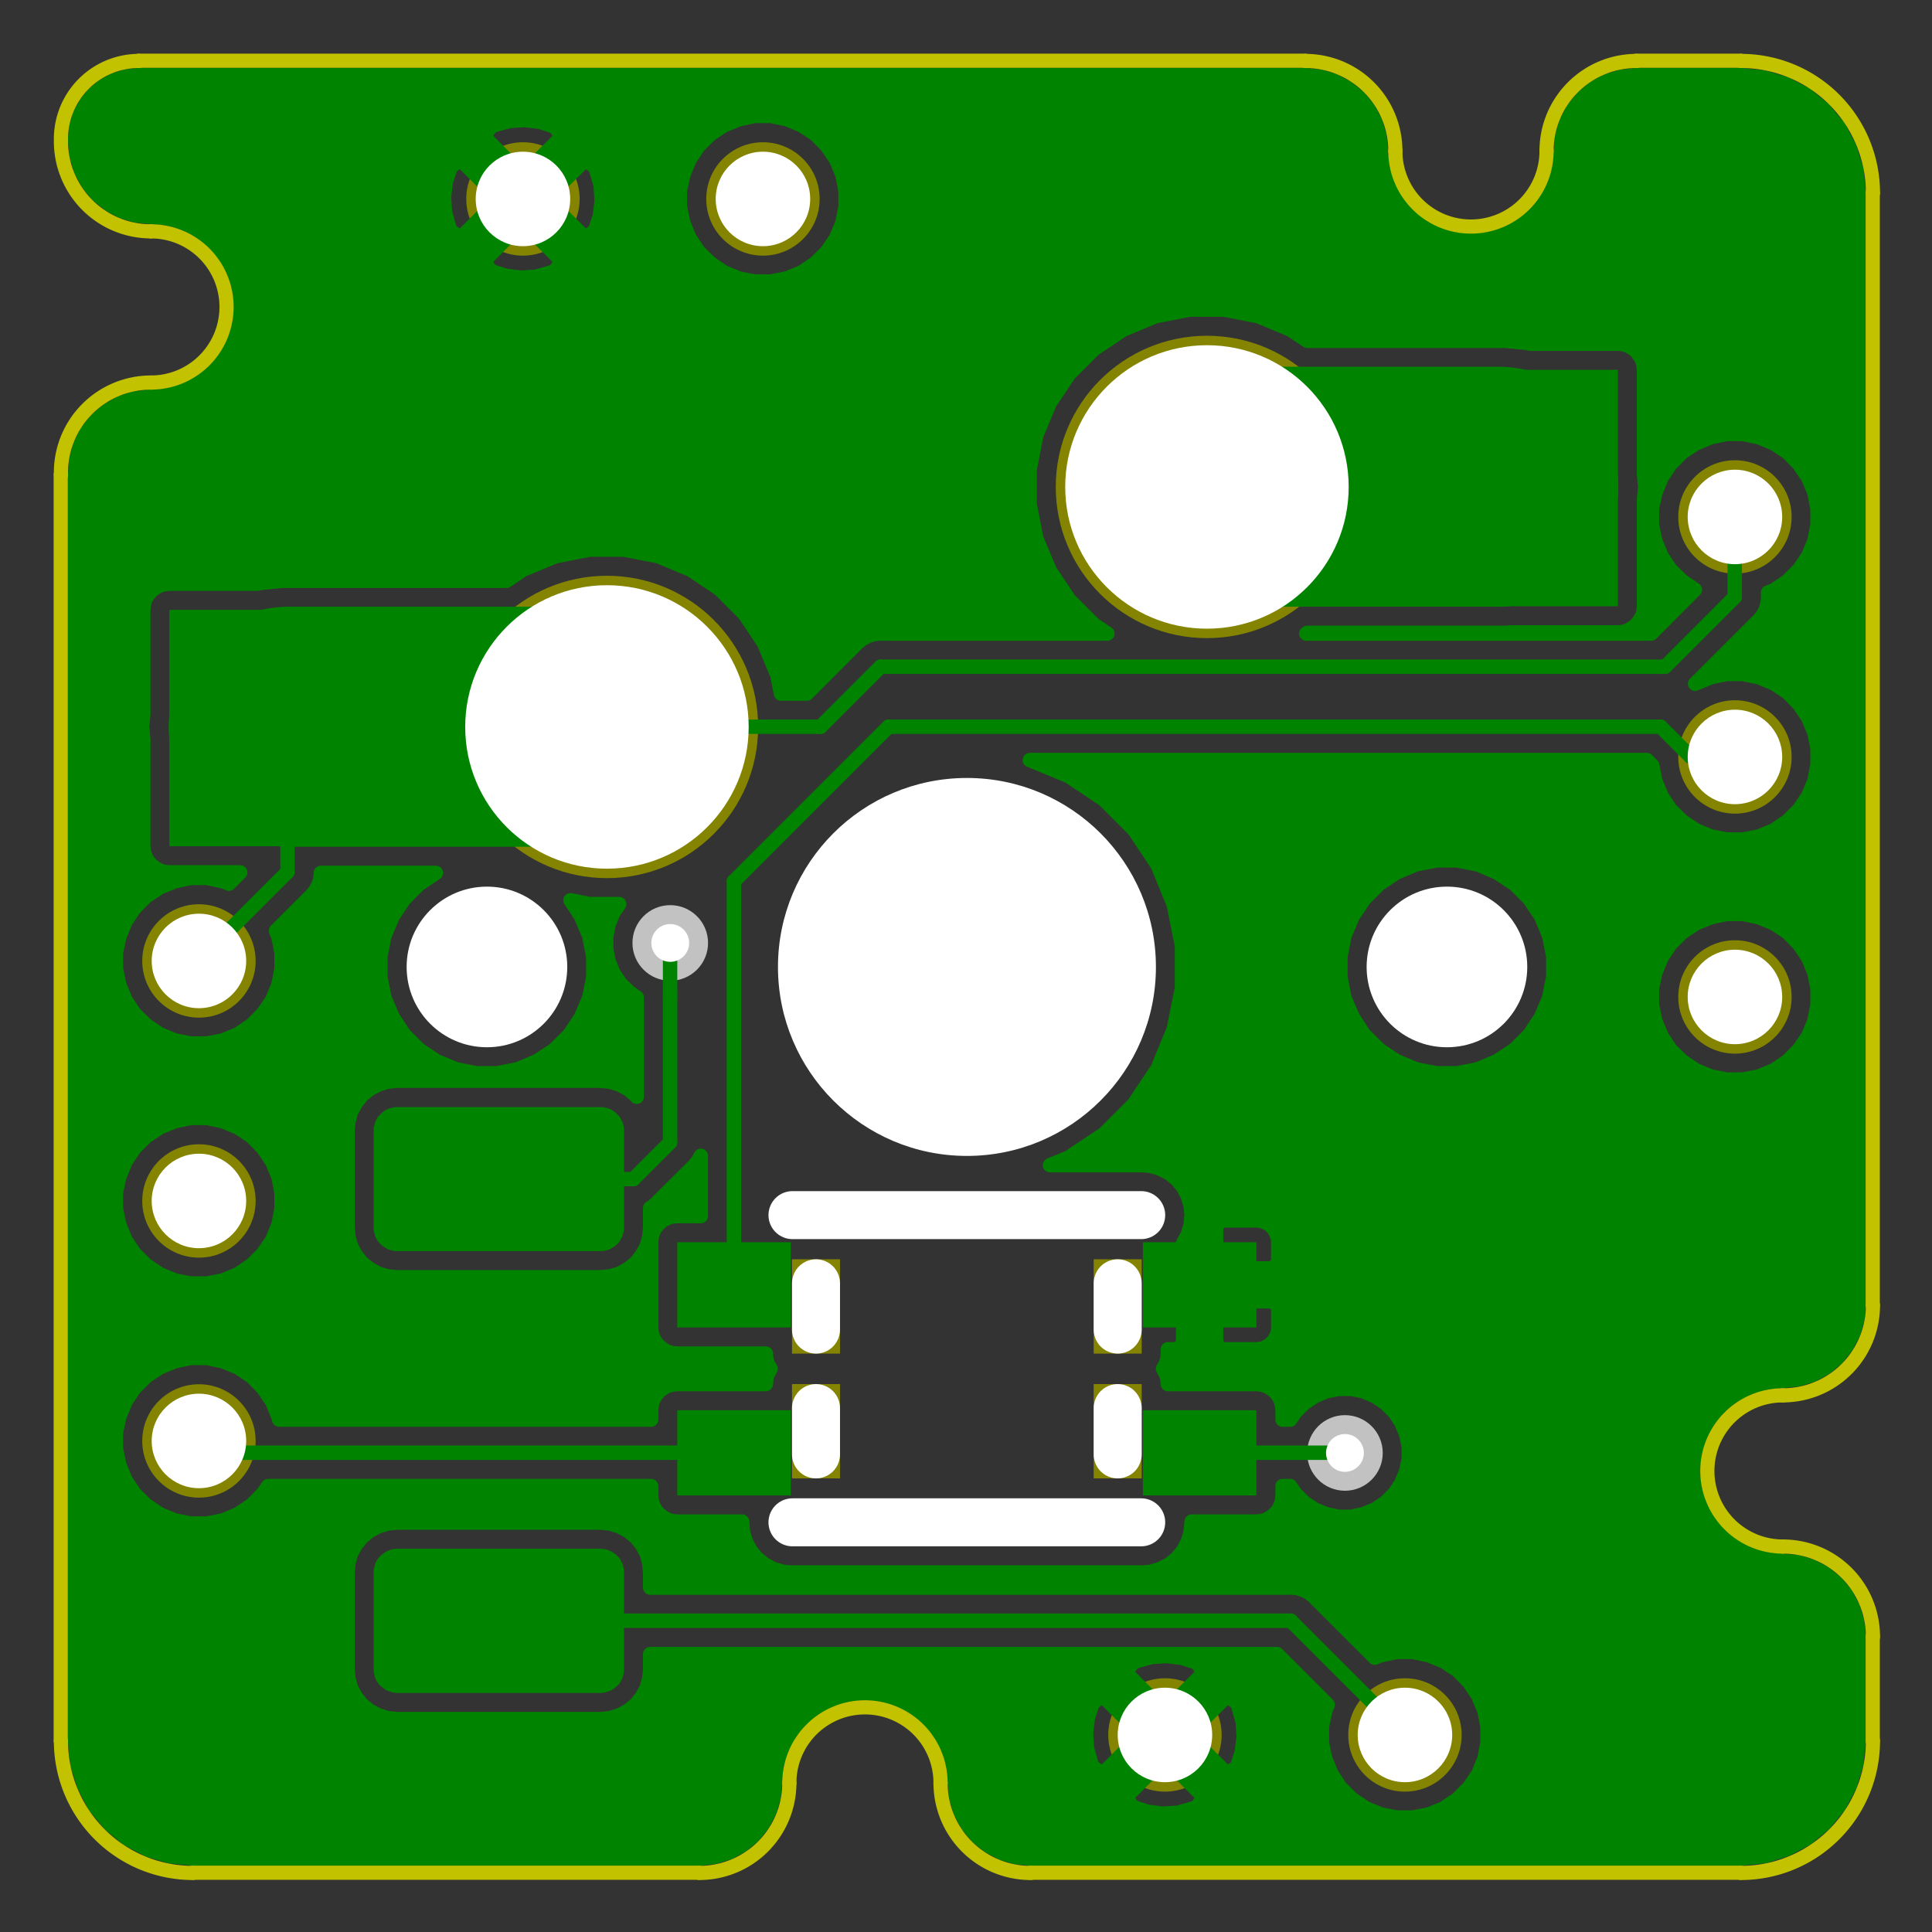 <?xml version="1.0" standalone="no"?>
 <!DOCTYPE svg PUBLIC "-//W3C//DTD SVG 1.1//EN" 
 "http://www.w3.org/Graphics/SVG/1.1/DTD/svg11.dtd"> 
<svg xmlns="http://www.w3.org/2000/svg" version="1.1" 
    width="2.045cm" height="2.045cm" viewBox="0 0 8050 8050 ">
<rect x="0" y="0" width="8050" height="8050" fill="#333333" stroke="none"/>
<title>SVG Picture created as WoodElf_02-B.Cu.svg date 2019/05/12 14:16:08 </title>
  <desc>Picture generated by PCBNEW </desc>
<g style="fill:#000000; fill-opacity:1;stroke:#000000; stroke-opacity:1;
stroke-linecap:round; stroke-linejoin:round; "
 transform="translate(0 0) scale(1 1)">
</g>
<g style="fill:#000000; fill-opacity:0.0; 
stroke:#000000; stroke-width:-0; stroke-opacity:1; 
stroke-linecap:round; stroke-linejoin:round;">
</g>
<g style="fill:#848400; fill-opacity:0.0; 
stroke:#848400; stroke-width:-0; stroke-opacity:1; 
stroke-linecap:round; stroke-linejoin:round;">
</g>
<g style="fill:#848400; fill-opacity:1.0; 
stroke:#848400; stroke-width:0; stroke-opacity:1; 
stroke-linecap:round; stroke-linejoin:round;">
<circle cx="5028.94" cy="2028.94" r="629.921" /> 
</g>
<g style="fill:#848400; fill-opacity:1.0; 
stroke:#848400; stroke-width:39.37; stroke-opacity:1; 
stroke-linecap:round; stroke-linejoin:round;">
</g>
<g style="fill:#848400; fill-opacity:1.0; 
stroke:#848400; stroke-width:0; stroke-opacity:1; 
stroke-linecap:round; stroke-linejoin:round;">
<circle cx="2528.94" cy="3028.94" r="629.921" /> 
</g>
<g style="fill:#848400; fill-opacity:1.0; 
stroke:#848400; stroke-width:39.37; stroke-opacity:1; 
stroke-linecap:round; stroke-linejoin:round;">
</g>
<g style="fill:#008400; fill-opacity:1.0; 
stroke:#008400; stroke-width:39.37; stroke-opacity:1; 
stroke-linecap:round; stroke-linejoin:round;">
</g>
<g style="fill:#008400; fill-opacity:1.0; 
stroke:#008400; stroke-width:0; stroke-opacity:1; 
stroke-linecap:round; stroke-linejoin:round;">
<polyline style="fill-rule:evenodd;"
points="706,3526
706,2541
1691,2541
1691,3526
706,3526
" /> 
<polyline style="fill-rule:evenodd;"
points="5756,2526
5756,1541
6741,1541
6741,2526
5756,2526
" /> 
<polyline style="fill-rule:evenodd;"
points="2822,5531
2822,5176
3295,5176
3295,5531
2822,5531
" /> 
<polyline style="fill-rule:evenodd;"
points="2822,6231
2822,5876
3295,5876
3295,6231
2822,6231
" /> 
<polyline style="fill-rule:evenodd;"
points="4762,6231
4762,5876
5235,5876
5235,6231
4762,6231
" /> 
<polyline style="fill-rule:evenodd;"
points="4762,5531
4762,5176
5235,5176
5235,5531
4762,5531
" /> 
</g>
<g style="fill:#848400; fill-opacity:1.0; 
stroke:#848400; stroke-width:0; stroke-opacity:1; 
stroke-linecap:round; stroke-linejoin:round;">
<polyline style="fill-rule:evenodd;"
points="3500,5767
3500,6160
3300,6160
3300,5767
3500,5767
" /> 
<polyline style="fill-rule:evenodd;"
points="3500,5247
3500,5640
3300,5640
3300,5247
3500,5247
" /> 
<polyline style="fill-rule:evenodd;"
points="4757,5767
4757,6160
4557,6160
4557,5767
4757,5767
" /> 
<polyline style="fill-rule:evenodd;"
points="4757,5247
4757,5640
4557,5640
4557,5247
4757,5247
" /> 
<circle cx="5853.94" cy="7228.94" r="236.22" /> 
</g>
<g style="fill:#848400; fill-opacity:1.0; 
stroke:#848400; stroke-width:39.37; stroke-opacity:1; 
stroke-linecap:round; stroke-linejoin:round;">
</g>
<g style="fill:#848400; fill-opacity:1.0; 
stroke:#848400; stroke-width:0; stroke-opacity:1; 
stroke-linecap:round; stroke-linejoin:round;">
<circle cx="4853.94" cy="7228.94" r="236.22" /> 
</g>
<g style="fill:#848400; fill-opacity:1.0; 
stroke:#848400; stroke-width:39.37; stroke-opacity:1; 
stroke-linecap:round; stroke-linejoin:round;">
</g>
<g style="fill:#848400; fill-opacity:1.0; 
stroke:#848400; stroke-width:0; stroke-opacity:1; 
stroke-linecap:round; stroke-linejoin:round;">
<circle cx="7228.94" cy="4153.94" r="236.22" /> 
</g>
<g style="fill:#848400; fill-opacity:1.0; 
stroke:#848400; stroke-width:39.37; stroke-opacity:1; 
stroke-linecap:round; stroke-linejoin:round;">
</g>
<g style="fill:#848400; fill-opacity:1.0; 
stroke:#848400; stroke-width:0; stroke-opacity:1; 
stroke-linecap:round; stroke-linejoin:round;">
<circle cx="7228.94" cy="2153.94" r="236.22" /> 
</g>
<g style="fill:#848400; fill-opacity:1.0; 
stroke:#848400; stroke-width:39.37; stroke-opacity:1; 
stroke-linecap:round; stroke-linejoin:round;">
</g>
<g style="fill:#008400; fill-opacity:1.0; 
stroke:#008400; stroke-width:39.37; stroke-opacity:1; 
stroke-linecap:round; stroke-linejoin:round;">
</g>
<g style="fill:#008400; fill-opacity:1.0; 
stroke:#008400; stroke-width:0; stroke-opacity:1; 
stroke-linecap:round; stroke-linejoin:round;">
<polyline style="fill-rule:evenodd;"
points="2511,4613
2521,4615
2530,4617
2539,4620
2548,4624
2556,4629
2564,4635
2571,4642
2578,4649
2584,4656
2588,4665
2593,4673
2596,4683
2598,4692
2600,4701
2600,4711
2600,5115
2600,5124
2598,5134
2596,5143
2593,5152
2588,5161
2584,5169
2578,5177
2571,5184
2564,5191
2556,5196
2548,5201
2539,5206
2530,5209
2521,5211
2511,5213
2502,5213
1655,5213
1646,5213
1636,5211
1627,5209
1618,5206
1609,5201
1601,5196
1593,5191
1586,5184
1579,5177
1573,5169
1568,5161
1564,5152
1561,5143
1559,5134
1557,5124
1557,5115
1557,4711
1557,4701
1559,4692
1561,4683
1564,4673
1568,4665
1573,4656
1579,4649
1586,4642
1593,4635
1601,4629
1609,4624
1618,4620
1627,4617
1636,4615
1646,4613
1655,4613
2502,4613
2511,4613
" /> 
<polyline style="fill-rule:evenodd;"
points="2511,6454
2521,6455
2530,6457
2539,6461
2548,6465
2556,6470
2564,6476
2571,6482
2578,6489
2584,6497
2588,6505
2593,6514
2596,6523
2598,6532
2600,6542
2600,6552
2600,6955
2600,6965
2598,6974
2596,6984
2593,6993
2588,7002
2584,7010
2578,7018
2571,7025
2564,7031
2556,7037
2548,7042
2539,7046
2530,7049
2521,7052
2511,7053
2502,7054
1655,7054
1646,7053
1636,7052
1627,7049
1618,7046
1609,7042
1601,7037
1593,7031
1586,7025
1579,7018
1573,7010
1568,7002
1564,6993
1561,6984
1559,6974
1557,6965
1557,6955
1557,6552
1557,6542
1559,6532
1561,6523
1564,6514
1568,6505
1573,6497
1579,6489
1586,6482
1593,6476
1601,6470
1609,6465
1618,6461
1627,6457
1636,6455
1646,6454
1655,6453
2502,6453
2511,6454
" /> 
</g>
<g style="fill:#848400; fill-opacity:1.0; 
stroke:#848400; stroke-width:0; stroke-opacity:1; 
stroke-linecap:round; stroke-linejoin:round;">
<circle cx="828.937" cy="5003.94" r="236.22" /> 
</g>
<g style="fill:#848400; fill-opacity:1.0; 
stroke:#848400; stroke-width:39.37; stroke-opacity:1; 
stroke-linecap:round; stroke-linejoin:round;">
</g>
<g style="fill:#848400; fill-opacity:1.0; 
stroke:#848400; stroke-width:0; stroke-opacity:1; 
stroke-linecap:round; stroke-linejoin:round;">
<circle cx="7228.94" cy="3153.94" r="236.22" /> 
</g>
<g style="fill:#848400; fill-opacity:1.0; 
stroke:#848400; stroke-width:39.37; stroke-opacity:1; 
stroke-linecap:round; stroke-linejoin:round;">
</g>
<g style="fill:#848400; fill-opacity:1.0; 
stroke:#848400; stroke-width:0; stroke-opacity:1; 
stroke-linecap:round; stroke-linejoin:round;">
<circle cx="828.937" cy="6003.94" r="236.22" /> 
</g>
<g style="fill:#848400; fill-opacity:1.0; 
stroke:#848400; stroke-width:39.37; stroke-opacity:1; 
stroke-linecap:round; stroke-linejoin:round;">
</g>
<g style="fill:#848400; fill-opacity:1.0; 
stroke:#848400; stroke-width:0; stroke-opacity:1; 
stroke-linecap:round; stroke-linejoin:round;">
<circle cx="828.937" cy="4003.94" r="236.22" /> 
</g>
<g style="fill:#848400; fill-opacity:1.0; 
stroke:#848400; stroke-width:39.37; stroke-opacity:1; 
stroke-linecap:round; stroke-linejoin:round;">
</g>
<g style="fill:#848400; fill-opacity:1.0; 
stroke:#848400; stroke-width:0; stroke-opacity:1; 
stroke-linecap:round; stroke-linejoin:round;">
<circle cx="3178.94" cy="828.937" r="236.22" /> 
</g>
<g style="fill:#848400; fill-opacity:1.0; 
stroke:#848400; stroke-width:39.37; stroke-opacity:1; 
stroke-linecap:round; stroke-linejoin:round;">
</g>
<g style="fill:#848400; fill-opacity:1.0; 
stroke:#848400; stroke-width:0; stroke-opacity:1; 
stroke-linecap:round; stroke-linejoin:round;">
<circle cx="2178.94" cy="828.937" r="236.22" /> 
</g>
<g style="fill:#848400; fill-opacity:1.0; 
stroke:#848400; stroke-width:39.37; stroke-opacity:1; 
stroke-linecap:round; stroke-linejoin:round;">
</g>
<g style="fill:#C2C2C2; fill-opacity:1.0; 
stroke:#C2C2C2; stroke-width:39.37; stroke-opacity:1; 
stroke-linecap:round; stroke-linejoin:round;">
</g>
<g style="fill:#C2C2C2; fill-opacity:1.0; 
stroke:#C2C2C2; stroke-width:0; stroke-opacity:1; 
stroke-linecap:round; stroke-linejoin:round;">
<circle cx="2792.72" cy="3928.94" r="157.48" /> 
</g>
<g style="fill:#C2C2C2; fill-opacity:1.0; 
stroke:#C2C2C2; stroke-width:39.37; stroke-opacity:1; 
stroke-linecap:round; stroke-linejoin:round;">
</g>
<g style="fill:#C2C2C2; fill-opacity:1.0; 
stroke:#C2C2C2; stroke-width:0; stroke-opacity:1; 
stroke-linecap:round; stroke-linejoin:round;">
<circle cx="5603.94" cy="6053.94" r="157.48" /> 
</g>
<g style="fill:#C2C2C2; fill-opacity:1.0; 
stroke:#C2C2C2; stroke-width:39.37; stroke-opacity:1; 
stroke-linecap:round; stroke-linejoin:round;">
</g>
<g style="fill:#008400; fill-opacity:1.0; 
stroke:#008400; stroke-width:39.37; stroke-opacity:1; 
stroke-linecap:round; stroke-linejoin:round;">
</g>
<g style="fill:#008400; fill-opacity:1.0; 
stroke:#008400; stroke-width:60; stroke-opacity:1; 
stroke-linecap:round; stroke-linejoin:round;">
</g>
<g style="fill:#008400; fill-opacity:0.0; 
stroke:#008400; stroke-width:60; stroke-opacity:1; 
stroke-linecap:round; stroke-linejoin:round;">
<path d="M6243 2028
L6248 2033
" />
</g>
<g style="fill:#008400; fill-opacity:0.0; 
stroke:#008400; stroke-width:1000; stroke-opacity:1; 
stroke-linecap:round; stroke-linejoin:round;">
<path d="M5028 2028
L6243 2028
" />
</g>
<g style="fill:#008400; fill-opacity:0.0; 
stroke:#008400; stroke-width:60; stroke-opacity:1; 
stroke-linecap:round; stroke-linejoin:round;">
<path d="M2792 4149
L2792 3928
" />
<path d="M2792 4760
L2792 4149
" />
<path d="M2639 4913
L2792 4760
" />
<path d="M2078 4913
L2639 4913
" />
<path d="M723 6048
L678 6003
" />
<path d="M728 6053
L678 6003
" />
<path d="M878 6053
L828 6003
" />
<path d="M3058 6053
L878 6053
" />
<path d="M4938 6048
L4964 6073
" />
<path d="M4998 6053
L5603 6053
" />
<path d="M3058 5353
L3058 3672
" />
<path d="M3702 3028
L3058 3672
" />
<path d="M6919 3028
L3702 3028
" />
<path d="M7044 3153
L6919 3028
" />
<path d="M7228 3153
L7044 3153
" />
<path d="M5378 6753
L5853 7228
" />
<path d="M2078 6753
L5378 6753
" />
<path d="M2790 2767
L2528 3028
" />
<path d="M1203 3028
L1198 3033
" />
</g>
<g style="fill:#008400; fill-opacity:0.0; 
stroke:#008400; stroke-width:1000; stroke-opacity:1; 
stroke-linecap:round; stroke-linejoin:round;">
<path d="M2528 3028
L1203 3028
" />
</g>
<g style="fill:#008400; fill-opacity:0.0; 
stroke:#008400; stroke-width:60; stroke-opacity:1; 
stroke-linecap:round; stroke-linejoin:round;">
<path d="M1198 3483
L1198 3033
" />
<path d="M1198 3633
L1198 3033
" />
<path d="M828 4003
L1198 3633
" />
<path d="M7228 2488
L6938 2778
" />
<path d="M7228 2153
L7228 2488
" />
<path d="M3669 2778
L6938 2778
" />
<path d="M3419 3028
L3669 2778
" />
<path d="M2528 3028
L3419 3028
" />
</g>
<g style="fill:#008400; fill-opacity:1.0; 
stroke:#008400; stroke-width:60; stroke-opacity:1; 
stroke-linecap:round; stroke-linejoin:round;">
<polyline style="fill-rule:evenodd;"
points="5500,319
5559,337
5613,366
5661,405
5700,452
5729,506
5747,565
5754,629
5754,633
5754,636
5754,639
5754,639
5761,701
5762,706
5763,711
5764,712
5782,771
5784,775
5786,780
5787,781
5816,835
5819,840
5822,844
5823,845
5862,892
5866,896
5870,899
5871,900
5919,938
5923,941
5928,944
5928,945
5983,973
5988,975
5993,977
5994,978
6053,995
6058,996
6063,997
6064,997
6125,1003
6131,1003
6136,1003
6137,1003
6198,996
6203,995
6209,994
6209,994
6268,976
6273,974
6278,972
6279,971
6333,942
6337,939
6342,936
6343,935
6390,896
6394,892
6398,889
6398,888
6437,840
6440,836
6443,831
6443,831
6472,776
6474,771
6476,766
6477,766
6494,707
6495,702
6497,696
6497,695
6503,634
6503,634
6509,567
6527,508
6556,454
6595,406
6642,367
6696,338
6755,320
6819,313
7251,313
7349,323
7440,350
7525,395
7599,456
7660,529
7705,613
7734,705
7744,803
7744,804
7744,5436
7738,5500
7720,5559
7691,5613
7652,5661
7605,5700
7551,5729
7492,5747
7428,5754
7424,5754
7421,5754
7418,5754
7417,5754
7356,5761
7351,5762
7346,5763
7345,5764
7286,5782
7281,5784
7276,5786
7276,5787
7222,5816
7217,5819
7213,5822
7212,5823
7165,5862
7161,5866
7158,5870
7157,5871
7118,5919
7116,5923
7112,5928
7112,5928
7084,5983
7082,5988
7080,5993
7079,5994
7062,6053
7061,6058
7060,6063
7060,6064
7054,6125
7054,6131
7054,6136
7054,6137
7061,6198
7062,6203
7063,6209
7063,6209
7081,6268
7083,6273
7085,6278
7086,6279
7115,6333
7118,6337
7121,6342
7121,6343
7161,6390
7164,6394
7168,6398
7169,6398
7216,6437
7221,6440
7225,6443
7226,6443
7280,6472
7285,6474
7290,6476
7291,6477
7350,6494
7355,6495
7361,6497
7361,6497
7423,6503
7423,6503
7490,6509
7549,6527
7603,6556
7651,6595
7690,6642
7719,6696
7737,6755
7744,6819
7744,7251
7734,7349
7707,7440
7662,7525
7601,7599
7528,7660
7443,7705
7352,7734
7254,7744
7253,7744
4296,7744
4232,7738
4173,7720
4119,7691
4071,7652
4032,7605
4003,7551
3985,7492
3984,7488
4691,7488
4720,7529
4781,7549
4845,7557
4909,7553
4971,7535
4987,7529
5016,7488
4853,7325
4691,7488
3984,7488
3978,7428
3978,7424
3978,7421
3978,7418
3978,7417
3971,7356
3970,7351
3969,7346
3968,7345
3950,7286
3948,7281
3946,7276
3945,7276
3916,7222
3914,7220
4525,7220
4529,7284
4546,7346
4553,7362
4594,7391
4757,7228
4950,7228
5113,7391
5154,7362
5174,7301
5182,7237
5178,7173
5160,7111
5154,7095
5113,7066
4950,7228
4757,7228
4594,7066
4553,7095
4533,7156
4525,7220
3914,7220
3912,7217
3909,7213
3909,7212
3869,7165
3866,7161
3862,7158
3861,7157
3813,7118
3809,7116
3804,7112
3803,7112
3749,7084
3744,7082
3739,7080
3738,7079
3738,7079
3679,7062
3674,7061
3669,7060
3668,7060
3607,7054
3601,7054
3596,7054
3595,7054
3534,7061
3529,7062
3523,7063
3522,7063
3464,7081
3459,7083
3454,7085
3453,7086
3399,7115
3395,7118
3390,7121
3389,7121
3342,7161
3338,7164
3334,7168
3334,7169
3295,7216
3292,7221
3289,7225
3289,7226
3260,7280
3258,7285
3255,7290
3255,7291
3237,7350
3236,7355
3235,7361
3235,7361
3229,7423
3229,7423
3223,7490
3205,7549
3176,7603
3137,7651
3090,7690
3036,7719
2977,7737
2913,7744
806,7744
708,7734
617,7707
532,7662
458,7601
397,7528
352,7443
323,7352
313,7254
313,7253
313,6552
1448,6552
1448,6955
1452,6996
1463,7035
1483,7071
1508,7102
1540,7128
1576,7147
1615,7159
1655,7163
2502,7163
2542,7159
2581,7147
2617,7128
2649,7102
2674,7071
2694,7035
2705,6996
2708,6969
4691,6969
4853,7132
5016,6969
4987,6928
4926,6908
4862,6900
4798,6904
4736,6921
4720,6928
4691,6969
2708,6969
2709,6955
2709,6892
5321,6892
5532,7103
5522,7128
5508,7194
5508,7262
5522,7329
5548,7392
5585,7448
5634,7496
5690,7534
5753,7560
5819,7573
5887,7573
5954,7560
6017,7534
6073,7496
6121,7448
6159,7392
6185,7329
6198,7262
6198,7194
6185,7128
6159,7065
6121,7009
6073,6960
6017,6923
5954,6897
5887,6883
5819,6883
5753,6897
5728,6907
5481,6660
5477,6655
5456,6638
5432,6625
5406,6617
5385,6615
5385,6615
5378,6614
5372,6615
2709,6615
2709,6552
2705,6511
2694,6472
2674,6436
2649,6405
2617,6379
2581,6360
2542,6348
2502,6344
1655,6344
1615,6348
1576,6360
1540,6379
1508,6405
1483,6436
1463,6472
1452,6511
1448,6552
313,6552
313,4969
483,4969
483,5037
497,5104
523,5167
560,5223
609,5271
665,5309
728,5335
794,5348
862,5348
929,5335
992,5309
1048,5271
1096,5223
1134,5167
1160,5104
1173,5037
1173,4969
1160,4903
1134,4840
1096,4784
1048,4735
992,4698
929,4672
862,4658
794,4658
728,4672
665,4698
609,4735
560,4784
523,4840
497,4903
483,4969
313,4969
313,3969
483,3969
483,4037
497,4104
523,4167
560,4223
609,4271
665,4309
728,4335
794,4348
862,4348
929,4335
992,4309
1048,4271
1096,4223
1134,4167
1160,4104
1173,4037
1173,3969
1160,3903
1150,3878
1292,3736
1297,3732
1301,3727
1301,3727
1314,3711
1314,3711
1327,3687
1332,3672
1335,3661
1337,3637
1816,3637
1746,3684
1684,3746
1636,3818
1602,3899
1585,3985
1585,4072
1602,4158
1636,4238
1684,4311
1746,4373
1818,4421
1899,4455
1985,4472
2072,4472
2158,4455
2238,4421
2311,4373
2373,4311
2421,4238
2455,4158
2472,4072
2472,3985
2455,3899
2421,3818
2377,3751
2456,3767
2580,3767
2556,3802
2536,3851
2526,3902
2526,3955
2536,4006
2556,4055
2585,4098
2623,4135
2653,4156
2653,4156
2653,4156
2653,4570
2649,4564
2617,4538
2581,4519
2542,4507
2502,4503
1655,4503
1615,4507
1576,4519
1540,4538
1508,4564
1483,4596
1463,4632
1452,4671
1448,4711
1448,5115
1452,5155
1463,5194
1483,5230
1508,5262
1540,5287
1576,5307
1615,5318
1655,5322
2502,5322
2542,5318
2581,5307
2617,5287
2649,5262
2674,5230
2694,5194
2705,5155
2709,5115
2709,5033
2717,5029
2738,5011
2742,5006
2886,4863
2891,4859
2895,4853
2895,4853
2908,4838
2908,4838
2920,4816
2920,5067
2822,5067
2801,5069
2780,5075
2762,5085
2745,5099
2731,5116
2721,5134
2715,5155
2713,5176
2713,5531
2715,5552
2721,5572
2731,5591
2745,5608
2762,5621
2780,5632
2801,5638
2822,5640
3191,5640
3191,5640
3193,5662
3199,5682
3209,5701
3211,5703
3209,5706
3199,5725
3193,5745
3191,5767
3191,5767
2822,5767
2801,5769
2780,5775
2762,5785
2745,5799
2731,5816
2721,5834
2715,5855
2713,5876
2713,5915
1163,5915
1160,5903
1134,5840
1096,5784
1048,5735
992,5698
929,5672
862,5658
794,5658
728,5672
665,5698
609,5735
560,5784
523,5840
497,5903
483,5969
483,6037
497,6104
523,6167
560,6223
609,6271
665,6309
728,6335
794,6348
862,6348
929,6335
992,6309
1048,6271
1096,6223
1117,6192
2713,6192
2713,6231
2715,6252
2721,6272
2731,6291
2745,6308
2762,6321
2780,6332
2801,6338
2822,6340
3092,6340
3092,6343
3096,6384
3108,6424
3127,6460
3153,6492
3185,6518
3221,6537
3261,6549
3291,6552
4765,6552
4796,6549
4835,6537
4872,6518
4904,6492
4930,6460
4949,6424
4961,6384
4965,6343
4965,6340
5235,6340
5256,6338
5276,6332
5295,6321
5312,6308
5326,6291
5336,6272
5342,6252
5344,6231
5344,6192
5376,6192
5397,6223
5434,6260
5477,6289
5526,6309
5577,6320
5630,6320
5681,6309
5730,6289
5773,6260
5810,6223
5839,6180
5859,6131
5870,6080
5870,6027
5859,5976
5839,5927
5810,5884
5773,5847
5730,5818
5681,5797
5630,5787
5577,5787
5526,5797
5477,5818
5434,5847
5397,5884
5376,5915
5344,5915
5344,5876
5342,5855
5336,5834
5326,5816
5312,5799
5295,5785
5276,5775
5256,5769
5235,5767
4866,5767
4866,5767
4864,5745
4858,5725
4848,5706
4846,5703
4848,5701
4858,5682
4864,5662
4866,5640
4866,5622
4907,5622
4930,5599
4930,5422
5067,5422
5067,5599
5090,5622
5244,5622
5261,5618
5278,5611
5293,5601
5305,5589
5315,5574
5322,5557
5326,5540
5326,5445
5303,5422
5067,5422
4930,5422
4922,5422
4922,5285
4930,5285
4930,5179
4949,5144
4960,5108
5067,5108
5067,5285
5303,5285
5326,5262
5326,5167
5322,5150
5315,5133
5305,5118
5293,5106
5278,5096
5261,5089
5244,5085
5090,5085
5067,5108
4960,5108
4961,5104
4965,5063
4961,5023
4949,4983
4930,4947
4904,4915
4872,4889
4835,4870
4796,4858
4765,4855
4375,4855
4453,4823
4600,4725
4725,4600
4823,4453
4890,4290
4925,4117
4925,3985
5585,3985
5585,4072
5602,4158
5636,4238
5684,4311
5746,4373
5818,4421
5899,4455
5985,4472
6072,4472
6158,4455
6238,4421
6311,4373
6373,4311
6421,4238
6455,4158
6462,4119
6883,4119
6883,4187
6897,4254
6923,4317
6960,4373
7009,4421
7065,4459
7128,4485
7194,4498
7262,4498
7329,4485
7392,4459
7448,4421
7496,4373
7534,4317
7560,4254
7573,4187
7573,4119
7560,4053
7534,3990
7496,3934
7448,3885
7392,3848
7329,3822
7262,3808
7194,3808
7128,3822
7065,3848
7009,3885
6960,3934
6923,3990
6897,4053
6883,4119
6462,4119
6472,4072
6472,3985
6455,3899
6421,3818
6373,3746
6311,3684
6238,3636
6158,3602
6072,3585
5985,3585
5899,3602
5818,3636
5746,3684
5684,3746
5636,3818
5602,3899
5585,3985
4925,3985
4925,3940
4890,3767
4823,3604
4725,3457
4600,3332
4453,3234
4291,3167
6862,3167
6884,3189
6897,3254
6923,3317
6960,3373
7009,3421
7065,3459
7128,3485
7194,3498
7262,3498
7329,3485
7392,3459
7448,3421
7496,3373
7534,3317
7560,3254
7573,3187
7573,3119
7560,3053
7534,2990
7496,2934
7448,2885
7392,2848
7329,2822
7262,2808
7194,2808
7128,2822
7065,2848
7063,2849
7322,2590
7327,2586
7344,2565
7357,2541
7365,2515
7367,2494
7367,2494
7368,2488
7367,2481
7367,2469
7392,2459
7448,2421
7496,2373
7534,2317
7560,2254
7573,2187
7573,2119
7560,2053
7534,1990
7496,1934
7448,1885
7392,1848
7329,1822
7262,1808
7194,1808
7128,1822
7065,1848
7009,1885
6960,1934
6923,1990
6897,2053
6883,2119
6883,2187
6897,2254
6923,2317
6960,2373
7009,2421
7062,2457
6880,2640
5443,2640
5447,2637
6273,2637
6297,2635
6741,2635
6762,2633
6782,2627
6801,2616
6818,2603
6831,2586
6842,2567
6848,2547
6850,2526
6850,2082
6855,2028
6850,1975
6850,1541
6848,1520
6842,1499
6831,1481
6818,1464
6801,1450
6782,1440
6762,1434
6741,1432
6374,1432
6363,1429
6273,1420
5447,1420
5378,1374
5244,1318
5101,1290
4956,1290
4813,1318
4679,1374
4558,1455
4455,1558
4374,1679
4318,1813
4290,1956
4290,2101
4318,2244
4374,2378
4455,2499
4558,2602
4614,2640
3676,2640
3669,2639
3642,2642
3616,2650
3592,2663
3571,2680
3566,2685
3362,2890
3254,2890
3239,2813
3183,2679
3102,2558
2999,2455
2878,2374
2744,2318
2601,2290
2456,2290
2313,2318
2179,2374
2110,2420
1174,2420
1084,2429
1072,2432
706,2432
685,2434
664,2440
646,2450
629,2464
615,2481
605,2499
599,2520
597,2541
597,2975
592,3028
597,3082
597,3526
599,3547
605,3567
615,3586
629,3603
646,3616
664,3627
685,3633
706,3635
1001,3635
954,3682
929,3672
862,3658
794,3658
728,3672
665,3698
609,3735
560,3784
523,3840
497,3903
483,3969
313,3969
313,1982
318,1915
334,1856
361,1801
399,1752
445,1712
499,1681
557,1661
620,1653
629,1653
633,1653
636,1653
639,1653
639,1653
701,1646
706,1645
711,1644
712,1643
771,1625
775,1623
780,1621
781,1620
835,1591
840,1587
844,1584
845,1584
892,1544
896,1541
899,1537
900,1536
938,1488
941,1484
944,1479
945,1478
973,1424
975,1419
977,1414
978,1413
995,1354
996,1349
997,1344
997,1343
1003,1282
1003,1276
1003,1271
1003,1270
996,1209
995,1204
994,1198
994,1197
976,1139
974,1134
972,1129
971,1128
949,1088
2016,1088
2045,1129
2106,1149
2170,1157
2234,1153
2296,1135
2312,1129
2341,1088
2178,925
2016,1088
949,1088
942,1074
939,1070
936,1065
935,1064
896,1017
892,1013
889,1009
888,1009
840,970
836,967
831,964
831,964
776,935
771,933
766,930
766,930
707,912
702,911
696,910
695,910
695,910
634,904
634,904
567,898
508,880
454,851
416,820
1850,820
1854,884
1871,946
1878,962
1919,991
2082,828
2275,828
2438,991
2479,962
2499,901
2507,837
2504,794
2833,794
2833,862
2847,929
2873,992
2910,1048
2959,1096
3015,1134
3078,1160
3144,1173
3212,1173
3279,1160
3342,1134
3398,1096
3446,1048
3484,992
3510,929
3523,862
3523,794
3510,728
3484,665
3446,609
3398,560
3342,523
3279,497
3212,483
3144,483
3078,497
3015,523
2959,560
2910,609
2873,665
2847,728
2833,794
2504,794
2503,773
2485,711
2479,695
2438,666
2275,828
2082,828
1919,666
1878,695
1858,756
1850,820
416,820
406,812
367,765
338,711
320,652
313,585
313,585
313,584
314,569
2016,569
2178,732
2341,569
2312,528
2251,508
2187,500
2123,504
2061,521
2045,528
2016,569
314,569
318,527
333,477
358,432
390,392
430,359
476,334
525,319
579,313
5436,313
5500,319
" /> 
</g>
<g style="fill:#FFFFFF; fill-opacity:1.0; 
stroke:#FFFFFF; stroke-width:60; stroke-opacity:1; 
stroke-linecap:round; stroke-linejoin:round;">
</g>
<g style="fill:#FFFFFF; fill-opacity:1.0; 
stroke:#FFFFFF; stroke-width:0; stroke-opacity:1; 
stroke-linecap:round; stroke-linejoin:round;">
<circle cx="2792.72" cy="3928.94" r="78.74" /> 
</g>
<g style="fill:#FFFFFF; fill-opacity:1.0; 
stroke:#FFFFFF; stroke-width:39.37; stroke-opacity:1; 
stroke-linecap:round; stroke-linejoin:round;">
</g>
<g style="fill:#FFFFFF; fill-opacity:1.0; 
stroke:#FFFFFF; stroke-width:0; stroke-opacity:1; 
stroke-linecap:round; stroke-linejoin:round;">
<circle cx="5603.94" cy="6053.94" r="78.74" /> 
</g>
<g style="fill:#FFFFFF; fill-opacity:1.0; 
stroke:#FFFFFF; stroke-width:39.37; stroke-opacity:1; 
stroke-linecap:round; stroke-linejoin:round;">
</g>
<g style="fill:#FFFFFF; fill-opacity:1.0; 
stroke:#FFFFFF; stroke-width:0; stroke-opacity:1; 
stroke-linecap:round; stroke-linejoin:round;">
<circle cx="5028.94" cy="2028.94" r="590.551" /> 
</g>
<g style="fill:#FFFFFF; fill-opacity:1.0; 
stroke:#FFFFFF; stroke-width:39.37; stroke-opacity:1; 
stroke-linecap:round; stroke-linejoin:round;">
</g>
<g style="fill:#FFFFFF; fill-opacity:1.0; 
stroke:#FFFFFF; stroke-width:0; stroke-opacity:1; 
stroke-linecap:round; stroke-linejoin:round;">
<circle cx="2528.94" cy="3028.94" r="590.551" /> 
</g>
<g style="fill:#FFFFFF; fill-opacity:1.0; 
stroke:#FFFFFF; stroke-width:39.37; stroke-opacity:1; 
stroke-linecap:round; stroke-linejoin:round;">
</g>
<g style="fill:#FFFFFF; fill-opacity:1.0; 
stroke:#FFFFFF; stroke-width:0; stroke-opacity:1; 
stroke-linecap:round; stroke-linejoin:round;">
<circle cx="4028.94" cy="4028.94" r="787.401" /> 
</g>
<g style="fill:#FFFFFF; fill-opacity:1.0; 
stroke:#FFFFFF; stroke-width:39.37; stroke-opacity:1; 
stroke-linecap:round; stroke-linejoin:round;">
</g>
<g style="fill:#FFFFFF; fill-opacity:1.0; 
stroke:#FFFFFF; stroke-width:0; stroke-opacity:1; 
stroke-linecap:round; stroke-linejoin:round;">
<circle cx="2028.94" cy="4028.94" r="334.645" /> 
</g>
<g style="fill:#FFFFFF; fill-opacity:1.0; 
stroke:#FFFFFF; stroke-width:39.37; stroke-opacity:1; 
stroke-linecap:round; stroke-linejoin:round;">
</g>
<g style="fill:#FFFFFF; fill-opacity:1.0; 
stroke:#FFFFFF; stroke-width:0; stroke-opacity:1; 
stroke-linecap:round; stroke-linejoin:round;">
<circle cx="6028.94" cy="4028.94" r="334.645" /> 
</g>
<g style="fill:#FFFFFF; fill-opacity:1.0; 
stroke:#FFFFFF; stroke-width:39.37; stroke-opacity:1; 
stroke-linecap:round; stroke-linejoin:round;">
</g>
<g style="fill:#FFFFFF; fill-opacity:1.0; 
stroke:#FFFFFF; stroke-width:200; stroke-opacity:1; 
stroke-linecap:round; stroke-linejoin:round;">
</g>
<g style="fill:#FFFFFF; fill-opacity:0.0; 
stroke:#FFFFFF; stroke-width:200; stroke-opacity:1; 
stroke-linecap:round; stroke-linejoin:round;">
<path d="M3400 6060
L3400 5867
" />
<path d="M3400 5540
L3400 5347
" />
<path d="M4657 6060
L4657 5867
" />
<path d="M4657 5540
L4657 5347
" />
<path d="M3302 6343
L4755 6343
" />
<path d="M3302 5063
L4755 5063
" />
</g>
<g style="fill:#FFFFFF; fill-opacity:1.0; 
stroke:#FFFFFF; stroke-width:0; stroke-opacity:1; 
stroke-linecap:round; stroke-linejoin:round;">
<circle cx="5853.94" cy="7228.94" r="196.85" /> 
</g>
<g style="fill:#FFFFFF; fill-opacity:1.0; 
stroke:#FFFFFF; stroke-width:39.37; stroke-opacity:1; 
stroke-linecap:round; stroke-linejoin:round;">
</g>
<g style="fill:#FFFFFF; fill-opacity:1.0; 
stroke:#FFFFFF; stroke-width:0; stroke-opacity:1; 
stroke-linecap:round; stroke-linejoin:round;">
<circle cx="4853.94" cy="7228.94" r="196.85" /> 
</g>
<g style="fill:#FFFFFF; fill-opacity:1.0; 
stroke:#FFFFFF; stroke-width:39.37; stroke-opacity:1; 
stroke-linecap:round; stroke-linejoin:round;">
</g>
<g style="fill:#FFFFFF; fill-opacity:1.0; 
stroke:#FFFFFF; stroke-width:0; stroke-opacity:1; 
stroke-linecap:round; stroke-linejoin:round;">
<circle cx="7228.94" cy="4153.94" r="196.85" /> 
</g>
<g style="fill:#FFFFFF; fill-opacity:1.0; 
stroke:#FFFFFF; stroke-width:39.37; stroke-opacity:1; 
stroke-linecap:round; stroke-linejoin:round;">
</g>
<g style="fill:#FFFFFF; fill-opacity:1.0; 
stroke:#FFFFFF; stroke-width:0; stroke-opacity:1; 
stroke-linecap:round; stroke-linejoin:round;">
<circle cx="7228.94" cy="2153.94" r="196.85" /> 
</g>
<g style="fill:#FFFFFF; fill-opacity:1.0; 
stroke:#FFFFFF; stroke-width:39.37; stroke-opacity:1; 
stroke-linecap:round; stroke-linejoin:round;">
</g>
<g style="fill:#FFFFFF; fill-opacity:1.0; 
stroke:#FFFFFF; stroke-width:0; stroke-opacity:1; 
stroke-linecap:round; stroke-linejoin:round;">
<circle cx="828.937" cy="5003.94" r="196.85" /> 
</g>
<g style="fill:#FFFFFF; fill-opacity:1.0; 
stroke:#FFFFFF; stroke-width:39.37; stroke-opacity:1; 
stroke-linecap:round; stroke-linejoin:round;">
</g>
<g style="fill:#FFFFFF; fill-opacity:1.0; 
stroke:#FFFFFF; stroke-width:0; stroke-opacity:1; 
stroke-linecap:round; stroke-linejoin:round;">
<circle cx="7228.94" cy="3153.94" r="196.85" /> 
</g>
<g style="fill:#FFFFFF; fill-opacity:1.0; 
stroke:#FFFFFF; stroke-width:39.37; stroke-opacity:1; 
stroke-linecap:round; stroke-linejoin:round;">
</g>
<g style="fill:#FFFFFF; fill-opacity:1.0; 
stroke:#FFFFFF; stroke-width:0; stroke-opacity:1; 
stroke-linecap:round; stroke-linejoin:round;">
<circle cx="828.937" cy="6003.94" r="196.85" /> 
</g>
<g style="fill:#FFFFFF; fill-opacity:1.0; 
stroke:#FFFFFF; stroke-width:39.37; stroke-opacity:1; 
stroke-linecap:round; stroke-linejoin:round;">
</g>
<g style="fill:#FFFFFF; fill-opacity:1.0; 
stroke:#FFFFFF; stroke-width:0; stroke-opacity:1; 
stroke-linecap:round; stroke-linejoin:round;">
<circle cx="828.937" cy="4003.94" r="196.85" /> 
</g>
<g style="fill:#FFFFFF; fill-opacity:1.0; 
stroke:#FFFFFF; stroke-width:39.37; stroke-opacity:1; 
stroke-linecap:round; stroke-linejoin:round;">
</g>
<g style="fill:#FFFFFF; fill-opacity:1.0; 
stroke:#FFFFFF; stroke-width:0; stroke-opacity:1; 
stroke-linecap:round; stroke-linejoin:round;">
<circle cx="3178.94" cy="828.937" r="196.85" /> 
</g>
<g style="fill:#FFFFFF; fill-opacity:1.0; 
stroke:#FFFFFF; stroke-width:39.37; stroke-opacity:1; 
stroke-linecap:round; stroke-linejoin:round;">
</g>
<g style="fill:#FFFFFF; fill-opacity:1.0; 
stroke:#FFFFFF; stroke-width:0; stroke-opacity:1; 
stroke-linecap:round; stroke-linejoin:round;">
<circle cx="2178.94" cy="828.937" r="196.85" /> 
</g>
<g style="fill:#FFFFFF; fill-opacity:1.0; 
stroke:#FFFFFF; stroke-width:39.37; stroke-opacity:1; 
stroke-linecap:round; stroke-linejoin:round;">
</g>
<g style="fill:#000000; fill-opacity:1.0; 
stroke:#000000; stroke-width:39.37; stroke-opacity:1; 
stroke-linecap:round; stroke-linejoin:round;">
</g>
<g style="fill:#C2C200; fill-opacity:1.0; 
stroke:#C2C200; stroke-width:39.37; stroke-opacity:1; 
stroke-linecap:round; stroke-linejoin:round;">
</g>
<g style="fill:#C2C200; fill-opacity:0.0; 
stroke:#C2C200; stroke-width:59.055; stroke-opacity:1; 
stroke-linecap:round; stroke-linejoin:round;">
<path d="M253.937 588.937 A375 375 0.0 0 0 628.937 963.937 " />
<path d="M628.937 1593.94 A315 315 0.0 0 0 628.937 963.937 " />
<path d="M628.937 1593.94 A375 375 0.0 0 0 254.071 1978.93 " />
<path d="M2913.94 7803.94 A375 375 0.0 0 0 3288.94 7428.94 " />
<path d="M3918.94 7428.94 A375 375 0.0 0 0 4293.94 7803.94 " />
<path d="M3918.94 7428.94 A315 315 0.0 0 0 3288.94 7428.94 " />
<path d="M7803.94 6818.94 A375 375 0.0 0 0 7428.94 6443.94 " />
<path d="M7428.94 5813.94 A315 315 0.0 0 0 7428.94 6443.94 " />
<path d="M7428.94 5813.94 A375 375 0.0 0 0 7803.94 5438.94 " />
<path d="M7803 803
L7803 5438
" />
<path d="M2913 7803
L803 7803
" />
<path d="M5438 253
L578 253
" />
<path d="M5813.94 628.937 A375 375 0.0 0 0 5438.94 253.937 " />
<path d="M6818.94 253.937 A375 375 0.0 0 0 6443.94 628.937 " />
<path d="M5813.94 628.937 A315 315 0.0 0 0 6443.94 628.937 " />
<path d="M253.937 7253.94 A550 550 0.0 0 0 803.937 7803.94 " />
<path d="M7253.94 7803.94 A550 550 0.0 0 0 7803.94 7253.94 " />
<path d="M6818 253
L7253 253
" />
<path d="M253 7253
L253 1978
" />
<path d="M7253 7803
L4293 7803
" />
<path d="M7803 6818
L7803 7253
" />
<path d="M7803.94 803.937 A550 550 0.0 0 0 7253.94 253.937 " />
<path d="M578.937 253.937 A325 325 0.0 0 0 253.937 578.937 " />
</g> 
</svg>
